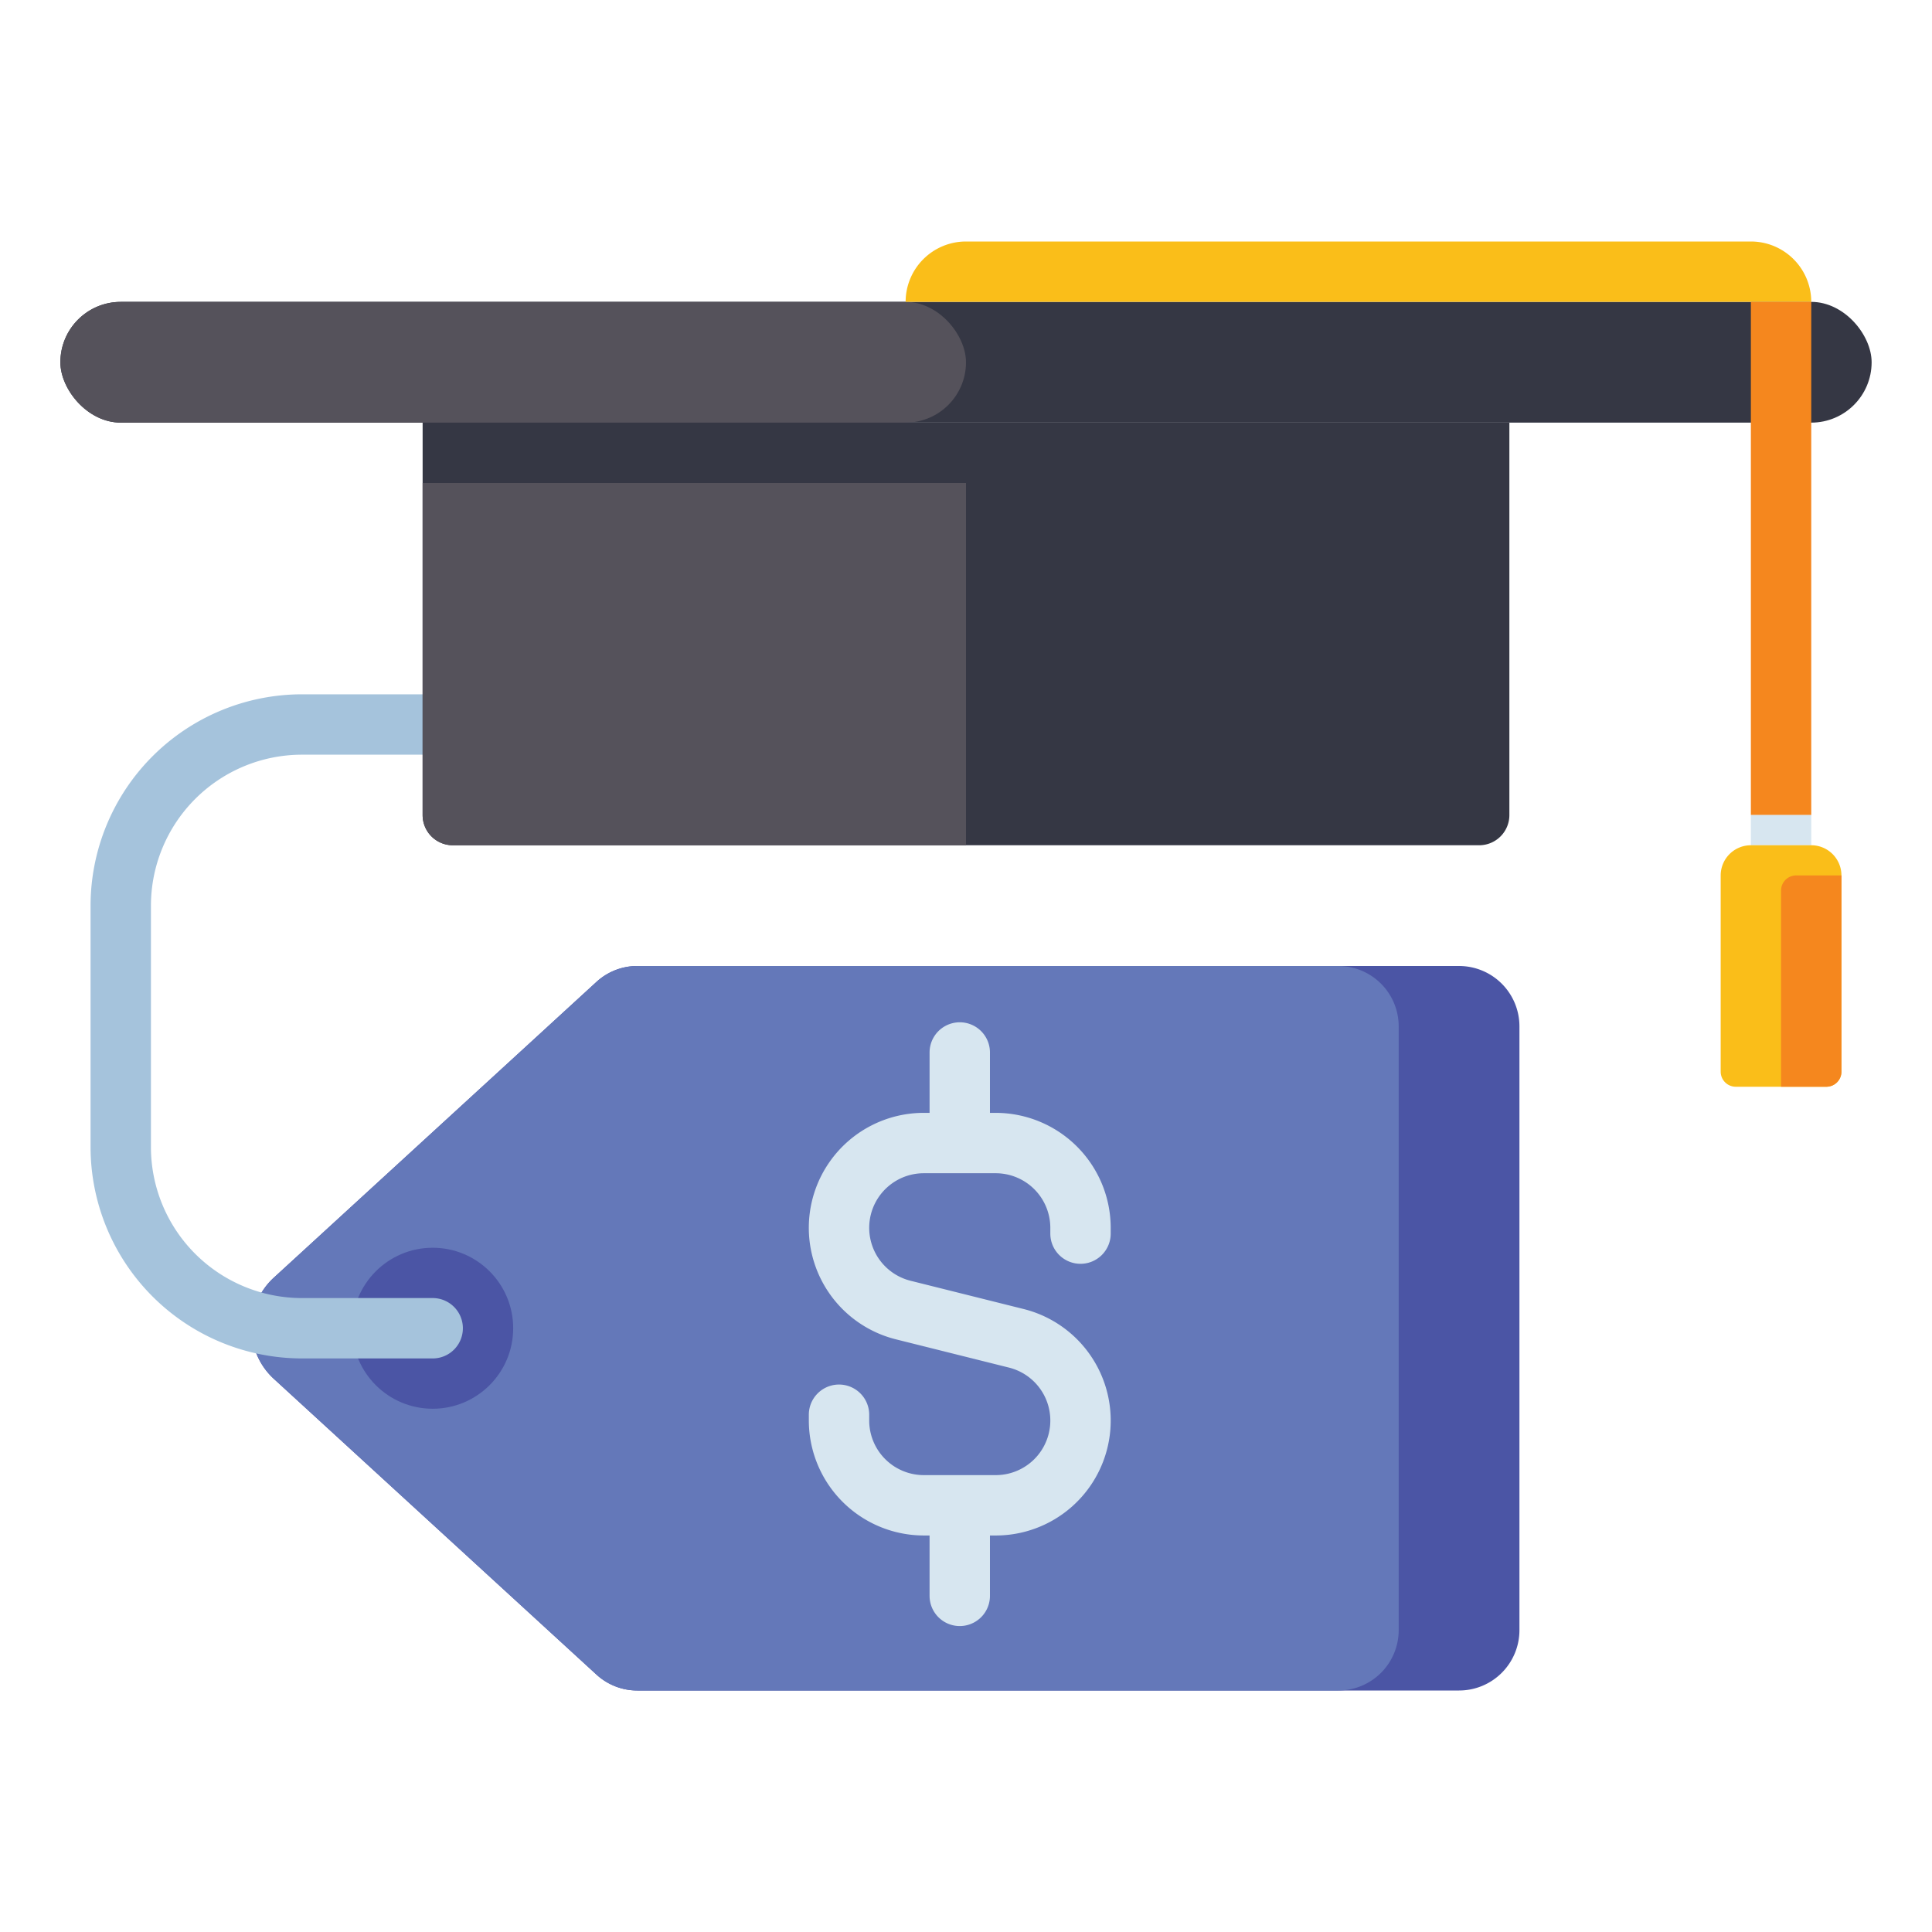 <svg height="512" viewBox="0 0 512 512" width="512" xmlns="http://www.w3.org/2000/svg"><path d="m168.89 448h217.777a16 16 0 0 0 16-16v-160a16 16 0 0 0 -16-16h-217.777a16 16 0 0 0 -10.811 4.206l-85.515 78.388a18.185 18.185 0 0 0 -5.897 13.406 18.185 18.185 0 0 0 5.9 13.406l85.515 78.388a16 16 0 0 0 10.808 4.206z" fill="#4b55a5"/><path d="m168.89 448h185.777a16 16 0 0 0 16-16v-160a16 16 0 0 0 -16-16h-185.777a16 16 0 0 0 -10.811 4.206l-85.515 78.388a18.185 18.185 0 0 0 -5.897 13.406 18.185 18.185 0 0 0 5.9 13.406l85.515 78.388a16 16 0 0 0 10.808 4.206z" fill="#6478b9"/><circle cx="114.667" cy="352" fill="#4b55a5" r="21.333"/><path d="m286.348 334.92a8 8 0 0 0 8-8v-1.538a30.5 30.5 0 0 0 -30.463-30.462h-1.537v-16a8 8 0 0 0 -16 0v16h-1.538a30.462 30.462 0 0 0 -7.389 60.015l29.972 7.493a14.462 14.462 0 0 1 -3.508 28.492h-19.075a14.478 14.478 0 0 1 -14.462-14.462v-1.538a8 8 0 0 0 -16 0v1.538a30.5 30.5 0 0 0 30.462 30.462h1.538v16a8 8 0 0 0 16 0v-16h1.537a30.462 30.462 0 0 0 7.389-60.015l-29.974-7.492a14.463 14.463 0 0 1 3.508-28.493h19.075a14.479 14.479 0 0 1 14.463 14.462v1.538a8 8 0 0 0 8.002 8z" fill="#d7e6f0"/><path d="m114.667 360h-34.667a56.064 56.064 0 0 1 -56-56v-64a56.064 56.064 0 0 1 56-56h32a8 8 0 0 1 0 16h-32a40.045 40.045 0 0 0 -40 40v64a40.045 40.045 0 0 0 40 40h34.667a8 8 0 1 1 0 16z" fill="#a5c3dc"/><rect fill="#353744" height="32" rx="16" width="480" x="16" y="80"/><rect fill="#55525b" height="32" rx="16" width="240" x="16" y="80"/><path d="m112 112h288a0 0 0 0 1 0 0v104a8 8 0 0 1 -8 8h-272a8 8 0 0 1 -8-8v-104a0 0 0 0 1 0 0z" fill="#353744"/><path d="m112 128h144a0 0 0 0 1 0 0v96a0 0 0 0 1 0 0h-136a8 8 0 0 1 -8-8v-88a0 0 0 0 1 0 0z" fill="#55525b"/><path d="m256 64h208a16 16 0 0 1 16 16 0 0 0 0 1 0 0h-240a0 0 0 0 1 0 0 16 16 0 0 1 16-16z" fill="#fabe19"/><path d="m464 80h16v136h-16z" fill="#f5871e"/><path d="m464 216h16v8h-16z" fill="#d7e6f0"/><path d="m464 224h16a8 8 0 0 1 8 8v52a4 4 0 0 1 -4 4h-24a4 4 0 0 1 -4-4v-52a8 8 0 0 1 8-8z" fill="#fabe19"/><path d="m476 232h12a0 0 0 0 1 0 0v52a4 4 0 0 1 -4 4h-12a0 0 0 0 1 0 0v-52a4 4 0 0 1 4-4z" fill="#f5871e"/></svg>